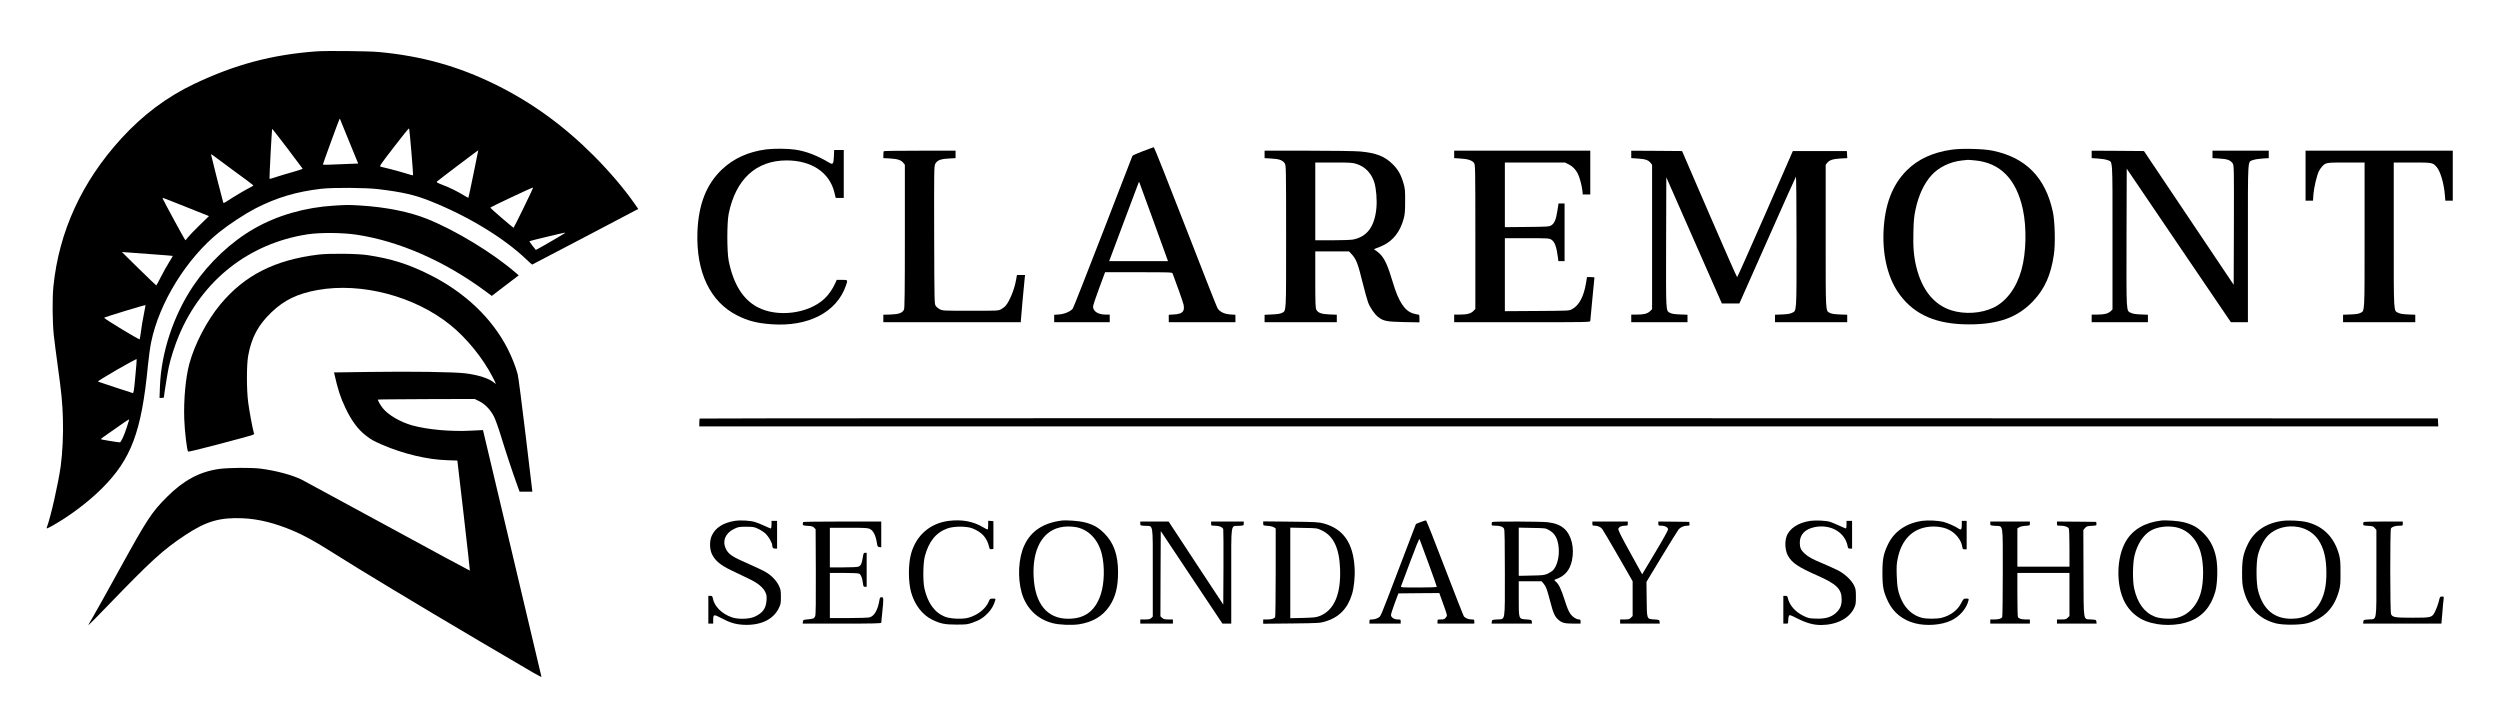 <?xml version="1.0" standalone="no"?>
<!DOCTYPE svg PUBLIC "-//W3C//DTD SVG 20010904//EN"
 "http://www.w3.org/TR/2001/REC-SVG-20010904/DTD/svg10.dtd">
<svg version="1.0" xmlns="http://www.w3.org/2000/svg"
 width="3600pt" height="1032pt" viewBox="0 0 3600 1032"
 preserveAspectRatio="xMidYMid meet">

<g transform="translate(0,1032) scale(0.1,-0.1)"
fill="#000000" stroke="none">
<path d="M4550 9580 c-638 -48 -1165 -189 -1751 -467 -396 -188 -741 -447
-1053 -788 -568 -622 -897 -1340 -977 -2130 -17 -170 -14 -510 5 -695 9 -85
35 -285 57 -445 55 -401 68 -528 75 -770 7 -223 -6 -489 -32 -679 -35 -252
-146 -739 -199 -878 -10 -27 0 -23 99 33 240 136 503 336 692 524 424 423 572
817 664 1770 11 116 32 266 46 334 115 570 513 1214 984 1590 141 113 369 262
515 338 308 158 591 243 955 285 173 19 639 16 820 -6 347 -42 526 -83 750
-173 541 -216 1054 -528 1376 -835 45 -43 84 -78 87 -78 3 0 326 169 719 376
392 207 735 387 761 400 l48 25 -57 82 c-147 210 -358 458 -578 679 -439 440
-893 769 -1418 1029 -540 266 -1067 413 -1683 470 -156 14 -757 20 -905 9z
m479 -1300 l129 -315 -181 -7 c-100 -4 -215 -8 -254 -10 -40 -2 -73 0 -73 4 0
10 229 638 238 652 4 7 7 7 9 0 2 -5 61 -151 132 -324z m895 -148 c16 -183 26
-335 24 -337 -2 -2 -52 11 -110 30 -59 18 -156 45 -215 60 -59 14 -121 29
-136 33 -28 7 -27 8 185 284 117 153 215 274 219 270 3 -4 18 -157 33 -340z
m-1783 48 c118 -155 215 -284 217 -289 1 -4 -60 -25 -135 -46 -76 -21 -183
-53 -238 -71 -54 -18 -101 -32 -103 -30 -6 7 32 725 38 721 3 -2 103 -130 221
-285z m2677 -365 c-38 -187 -71 -341 -73 -343 -2 -2 -33 15 -69 37 -93 57
-206 113 -309 151 -71 27 -85 36 -75 46 17 17 592 452 595 450 1 -1 -30 -154
-69 -341z m-3463 55 c160 -116 291 -215 293 -219 1 -4 -19 -17 -45 -30 -59
-28 -247 -140 -326 -193 -40 -27 -59 -35 -62 -26 -11 34 -175 678 -175 689 0
8 4 8 13 2 6 -6 143 -106 302 -223z m4185 -543 c-77 -158 -142 -287 -145 -287
-8 0 -335 282 -335 289 0 9 615 299 618 291 1 -3 -61 -135 -138 -293z m-4858
12 l327 -131 -137 -133 c-75 -73 -150 -151 -167 -174 -16 -22 -33 -41 -36 -41
-5 0 -309 559 -327 602 -2 4 0 8 5 8 4 0 155 -59 335 -131z m5443 -382 c-48
-32 -406 -239 -409 -236 -1 2 -24 30 -50 63 -25 32 -45 61 -42 63 5 5 483 120
506 122 10 1 8 -3 -5 -12z m-5935 -298 c162 -12 296 -22 298 -24 1 -1 -22 -42
-53 -91 -31 -49 -84 -144 -118 -211 -34 -68 -64 -123 -67 -123 -3 0 -115 108
-250 240 l-245 241 70 -5 c39 -3 203 -15 365 -27z m-120 -872 c-16 -76 -34
-184 -40 -240 -7 -56 -16 -107 -19 -113 -6 -10 -502 290 -512 310 -3 7 592
189 597 182 1 0 -11 -63 -26 -139z m-120 -871 c-20 -221 -25 -256 -39 -256 -5
0 -460 150 -500 165 -8 3 109 76 270 169 156 90 285 160 287 155 2 -4 -6 -110
-18 -233z m-90 -640 c0 -3 -15 -51 -34 -108 -42 -129 -84 -218 -102 -218 -23
0 -268 40 -272 45 -2 2 17 19 43 37 335 236 365 257 365 244z"/>
<path d="M16458 8143 c-81 -31 -149 -61 -151 -67 -3 -6 -193 -497 -422 -1091
-230 -594 -426 -1092 -436 -1107 -30 -42 -118 -80 -199 -86 l-70 -5 0 -53 0
-54 400 0 400 0 0 55 0 55 -62 0 c-106 1 -178 47 -178 115 0 16 39 135 87 263
l86 232 483 0 c450 0 482 -1 489 -17 56 -145 149 -410 158 -449 20 -98 -14
-135 -135 -142 l-78 -5 0 -53 0 -54 480 0 480 0 0 54 0 53 -74 5 c-87 6 -152
38 -184 90 -11 18 -219 547 -463 1176 -244 628 -448 1142 -454 1142 -5 -1 -76
-26 -157 -57z m140 -973 c101 -278 192 -529 202 -557 l19 -53 -423 0 -424 0
209 558 c115 306 212 564 215 572 6 13 7 13 12 0 3 -8 88 -242 190 -520z"/>
<path d="M11035 8169 c-261 -34 -474 -131 -643 -293 -222 -213 -334 -502 -349
-896 -21 -580 184 -1008 576 -1204 153 -77 282 -110 487 -125 531 -40 943 172
1075 556 29 84 30 83 -57 83 l-75 0 -21 -47 c-37 -84 -97 -170 -159 -227 -231
-214 -674 -270 -959 -120 -211 110 -350 334 -417 669 -26 129 -26 551 0 677
101 497 394 767 833 768 362 0 621 -174 690 -465 l18 -75 58 0 58 0 0 345 0
345 -69 0 -69 0 -4 -90 c-4 -108 -14 -124 -61 -96 -182 108 -336 167 -494 191
-106 16 -307 18 -418 4z"/>
<path d="M28106 8165 c-274 -39 -487 -137 -650 -300 -208 -209 -315 -491 -333
-875 -16 -367 69 -696 239 -921 215 -286 530 -420 988 -420 425 -1 703 99 926
334 167 176 257 375 300 671 23 153 15 478 -15 616 -107 496 -391 784 -871
881 -129 27 -445 34 -584 14z m335 -155 c364 -35 594 -270 688 -703 57 -263
49 -629 -20 -874 -71 -257 -218 -454 -403 -543 -177 -84 -414 -99 -606 -39
-249 79 -423 293 -504 621 -38 157 -49 286 -43 513 4 159 10 223 30 315 45
211 122 376 232 498 102 113 267 193 435 211 41 5 80 9 85 9 6 1 53 -3 106 -8z"/>
<path d="M12727 8143 c-4 -3 -7 -27 -7 -53 l0 -47 98 -5 c109 -7 158 -23 190
-63 l22 -28 0 -1031 c0 -799 -3 -1036 -13 -1055 -24 -48 -72 -65 -189 -70
l-108 -3 0 -54 0 -54 990 0 990 0 0 21 c0 21 45 516 55 607 l6 52 -58 0 -59 0
-12 -67 c-22 -132 -91 -304 -148 -372 -14 -18 -45 -42 -68 -54 -40 -22 -48
-22 -441 -22 -380 0 -402 1 -439 20 -22 11 -49 33 -60 48 -21 28 -21 36 -24
1020 -2 930 -1 994 15 1026 27 52 75 72 193 78 l100 6 0 53 0 54 -513 0 c-283
0 -517 -3 -520 -7z"/>
<path d="M18210 8096 l0 -53 99 -6 c113 -6 164 -25 192 -71 18 -30 19 -71 19
-1054 0 -1129 4 -1064 -63 -1099 -22 -11 -65 -18 -139 -21 l-108 -5 0 -53 0
-54 520 0 520 0 0 54 0 54 -102 4 c-117 4 -170 23 -193 69 -12 23 -15 98 -15
434 l0 405 243 0 243 0 30 -32 c75 -80 95 -131 168 -427 30 -119 64 -242 76
-274 30 -79 96 -175 148 -214 76 -57 122 -66 370 -71 l222 -4 0 56 c0 47 -3
56 -18 56 -10 0 -42 7 -72 16 -122 36 -210 170 -290 438 -78 262 -124 361
-200 430 -29 25 -56 46 -61 46 -20 0 -7 18 18 25 15 3 61 23 103 43 144 70
242 197 292 379 18 65 22 106 22 253 1 155 -2 184 -22 255 -37 129 -78 202
-157 280 -113 114 -242 164 -472 184 -66 6 -398 11 -745 11 l-628 0 0 -54z
m1322 -136 c125 -39 216 -133 258 -266 28 -93 41 -254 30 -372 -26 -268 -135
-413 -340 -452 -29 -5 -162 -10 -296 -10 l-244 0 0 560 0 560 264 0 c235 0
271 -2 328 -20z"/>
<path d="M20940 8096 l0 -53 93 -6 c105 -6 168 -27 194 -65 17 -26 18 -80 18
-1064 l0 -1037 -28 -29 c-36 -37 -92 -52 -196 -52 l-81 0 0 -55 0 -55 980 0
c927 0 980 1 980 18 0 9 14 152 30 317 16 165 30 303 30 308 0 4 -24 7 -54 7
l-53 0 -13 -77 c-32 -203 -100 -330 -204 -386 -40 -22 -50 -22 -503 -25 l-463
-3 0 526 0 525 318 0 c301 0 319 -1 350 -20 50 -30 76 -101 97 -262 l6 -48 45
0 44 0 0 415 0 415 -44 0 -43 0 -17 -107 c-19 -125 -43 -181 -88 -208 -31 -19
-55 -20 -350 -23 l-318 -3 0 465 0 466 433 0 433 0 52 -26 c56 -28 101 -73
132 -134 25 -48 57 -167 66 -242 l6 -58 54 0 54 0 0 315 0 315 -980 0 -980 0
0 -54z"/>
<path d="M23490 8097 l0 -54 93 -6 c106 -6 154 -22 185 -62 l22 -28 0 -1039 0
-1040 -28 -28 c-37 -36 -88 -50 -189 -50 l-83 0 0 -55 0 -55 405 0 405 0 0 54
0 54 -107 4 c-77 3 -117 9 -140 21 -67 35 -63 -22 -61 1015 l3 939 400 -909
400 -908 126 0 126 0 403 908 c221 499 406 911 411 917 5 5 9 -382 9 -934 0
-1051 4 -992 -68 -1027 -26 -13 -69 -19 -139 -22 l-103 -4 0 -54 0 -54 520 0
520 0 0 54 0 54 -107 4 c-77 3 -117 9 -140 21 -67 35 -63 -30 -63 1105 l0
1029 22 28 c32 40 81 56 191 63 l98 5 -3 51 -3 51 -389 0 -389 0 -397 -908
c-219 -500 -401 -908 -405 -908 -5 0 -185 408 -401 908 l-392 908 -366 3 -366
2 0 -53z"/>
<path d="M30120 8097 l0 -54 93 -6 c50 -3 111 -13 134 -22 79 -32 73 59 73
-1108 l0 -1043 -27 -26 c-37 -34 -90 -48 -190 -48 l-83 0 0 -55 0 -55 405 0
405 0 0 54 0 54 -102 4 c-71 3 -114 9 -140 22 -72 35 -68 -31 -66 1080 l3 997
750 -1106 750 -1105 123 0 122 0 0 1135 c0 1270 -6 1168 73 1200 23 9 84 19
135 22 l92 6 0 53 0 54 -405 0 -405 0 0 -54 0 -53 100 -6 c114 -6 164 -25 193
-74 16 -28 17 -85 15 -887 l-3 -857 -646 963 -646 963 -376 3 -377 2 0 -53z"/>
<path d="M33200 7790 l0 -360 54 0 53 0 6 88 c7 98 49 276 79 337 11 22 32 53
47 68 51 56 58 57 346 57 l265 0 0 -1045 c0 -1154 4 -1087 -63 -1122 -23 -12
-63 -18 -139 -21 l-108 -4 0 -54 0 -54 520 0 520 0 0 54 0 54 -102 4 c-71 3
-114 9 -140 22 -72 35 -68 -35 -68 1125 l0 1041 265 0 c293 0 297 -1 352 -64
54 -61 106 -237 119 -403 l7 -83 53 0 54 0 0 360 0 360 -1060 0 -1060 0 0
-360z"/>
<path d="M4810 7359 c-416 -25 -817 -140 -1150 -331 -332 -190 -647 -486 -873
-819 -287 -424 -466 -963 -484 -1456 l-6 -163 32 0 c17 0 31 3 31 8 0 26 54
362 71 440 27 124 88 315 145 449 334 798 1009 1329 1854 1459 175 27 497 25
700 -5 612 -91 1271 -379 1858 -813 l94 -69 116 89 c65 49 152 116 194 148
l78 59 -47 40 c-330 285 -866 610 -1273 773 -254 102 -589 169 -950 192 -179
11 -203 11 -390 -1z"/>
<path d="M4585 6654 c-630 -78 -1060 -296 -1410 -715 -193 -231 -372 -573
-449 -859 -53 -199 -82 -513 -73 -790 6 -177 39 -456 56 -473 5 -5 197 42 427
103 575 153 527 138 520 163 -19 66 -68 330 -82 442 -24 181 -24 534 -1 667
47 266 144 448 338 633 183 175 377 268 664 319 631 113 1400 -90 1913 -506
233 -188 467 -477 607 -749 51 -99 54 -111 23 -82 -67 61 -227 114 -418 137
-159 20 -773 29 -1385 20 l-505 -7 6 -26 c49 -219 87 -337 159 -487 85 -179
178 -306 289 -392 78 -62 114 -82 239 -136 303 -131 648 -214 933 -223 l150
-5 92 -791 c50 -435 90 -793 88 -794 -2 -2 -533 284 -1180 637 -647 352 -1204
654 -1238 671 -134 68 -374 132 -598 161 -131 16 -459 14 -595 -5 -280 -39
-512 -164 -750 -402 -222 -222 -285 -318 -688 -1050 -178 -324 -353 -636 -387
-693 -34 -57 -61 -105 -59 -107 2 -2 128 125 279 282 632 655 797 805 1115
1016 303 201 498 258 830 244 232 -10 469 -70 740 -186 153 -66 305 -150 547
-303 434 -274 1162 -713 2123 -1280 875 -516 897 -529 891 -510 -3 9 -193 811
-422 1782 -230 971 -418 1766 -419 1767 0 1 -75 -3 -165 -8 -293 -17 -641 15
-860 77 -172 50 -342 150 -420 249 -35 44 -74 114 -67 121 2 3 316 5 698 7
l694 2 67 -33 c81 -40 159 -120 210 -218 20 -38 66 -166 102 -284 66 -217 177
-552 236 -712 l32 -88 92 0 92 0 -97 813 c-53 446 -105 841 -114 877 -27 103
-83 246 -143 364 -227 447 -625 823 -1137 1076 -302 150 -544 225 -879 276
-148 23 -558 27 -711 8z"/>
<path d="M10077 4293 c-4 -3 -7 -30 -7 -60 l0 -53 12520 0 12521 0 -3 58 -3
57 -12511 3 c-6881 1 -12514 -1 -12517 -5z"/>
<path d="M10585 2820 c-172 -27 -285 -100 -336 -215 -34 -76 -32 -193 4 -267
46 -93 125 -159 284 -234 76 -36 188 -90 248 -119 125 -59 202 -122 235 -191
19 -38 22 -58 18 -117 -8 -119 -53 -182 -168 -236 -80 -37 -237 -42 -329 -11
-144 48 -255 158 -276 273 -6 33 -11 37 -36 37 l-29 0 0 -200 0 -200 35 0 35
0 0 53 c0 80 10 83 104 33 133 -72 216 -97 336 -103 240 -11 423 74 503 236
30 61 32 73 32 166 0 87 -3 107 -27 157 -35 75 -106 150 -188 198 -36 22 -143
73 -239 115 -251 109 -303 143 -342 230 -49 108 -2 217 118 277 64 31 73 33
178 33 103 0 114 -2 177 -32 36 -17 85 -50 108 -73 41 -41 90 -129 90 -162 0
-34 12 -48 41 -48 l29 0 0 200 0 200 -40 0 -40 0 0 -55 c0 -32 -4 -55 -11 -55
-5 0 -47 18 -92 39 -45 21 -107 46 -137 55 -69 20 -206 28 -285 16z"/>
<path d="M13659 2819 c-268 -35 -467 -209 -540 -474 -41 -152 -41 -398 0 -550
50 -182 162 -329 304 -398 119 -59 182 -71 352 -71 138 0 157 2 230 28 99 34
158 71 224 141 49 52 82 110 101 176 8 29 8 29 -33 29 -40 0 -43 -2 -61 -46
-41 -99 -156 -191 -290 -229 -82 -24 -259 -17 -336 13 -150 59 -250 196 -298
407 -24 109 -21 367 7 469 57 212 163 341 328 398 95 32 271 32 354 0 142 -56
214 -138 244 -275 5 -24 10 -28 33 -25 l27 3 0 200 0 200 -37 3 -38 3 0 -60
c0 -33 -3 -62 -8 -65 -4 -2 -36 13 -70 34 -139 83 -304 113 -493 89z"/>
<path d="M15290 2824 c-266 -33 -446 -152 -541 -360 -83 -181 -98 -457 -38
-675 63 -226 226 -387 449 -443 91 -24 269 -31 370 -17 202 30 348 116 447
264 86 128 123 275 123 487 0 251 -62 424 -199 561 -85 85 -160 127 -287 159
-75 19 -254 32 -324 24z m206 -95 c178 -33 316 -176 369 -383 45 -179 39 -427
-15 -588 -79 -237 -229 -348 -468 -348 -304 0 -480 216 -498 610 -18 382 121
643 374 704 71 18 160 19 238 5z"/>
<path d="M20457 2802 l-67 -27 -29 -75 c-16 -41 -119 -311 -229 -600 -272
-713 -246 -653 -291 -678 -22 -13 -56 -22 -80 -22 -39 0 -41 -2 -41 -30 l0
-30 225 0 225 0 0 30 c0 29 -2 30 -44 30 -51 0 -96 30 -96 64 0 13 24 88 53
167 l54 144 294 3 295 2 51 -142 c69 -193 67 -181 42 -211 -17 -23 -28 -27
-70 -27 -48 0 -49 -1 -49 -30 l0 -30 265 0 265 0 0 30 c0 28 -2 30 -40 30 -43
0 -88 18 -110 44 -7 9 -130 323 -274 698 -143 375 -265 683 -271 684 -5 1 -40
-9 -78 -24z m112 -590 c67 -183 121 -337 121 -342 0 -6 -99 -10 -261 -10 -245
0 -261 1 -254 18 4 9 63 169 133 355 78 211 128 333 133 325 4 -8 62 -164 128
-346z"/>
<path d="M26072 2820 c-177 -25 -308 -111 -347 -229 -27 -81 -18 -200 20 -270
58 -106 145 -165 428 -290 274 -121 347 -193 347 -342 0 -90 -23 -142 -87
-199 -68 -60 -154 -83 -287 -78 -95 3 -109 6 -179 41 -116 57 -200 153 -222
255 -6 27 -11 32 -36 32 l-29 0 0 -200 0 -200 35 0 c35 0 35 0 35 46 0 25 5
54 10 65 10 18 17 16 122 -37 133 -67 232 -94 342 -94 219 1 402 93 473 239
25 51 28 66 28 166 0 100 -3 115 -27 166 -39 78 -135 167 -233 217 -44 22
-141 65 -215 97 -156 65 -207 93 -262 143 -55 49 -71 86 -71 157 0 116 74 195
211 224 230 48 440 -72 478 -274 5 -30 10 -35 35 -35 l29 0 0 200 0 200 -40 0
-40 0 0 -55 c0 -30 -4 -55 -9 -55 -4 0 -46 18 -92 39 -46 21 -105 46 -131 55
-58 19 -203 27 -286 16z"/>
<path d="M27682 2820 c-228 -32 -401 -149 -491 -331 -69 -141 -84 -216 -84
-419 0 -203 15 -278 85 -420 74 -152 209 -260 383 -305 163 -43 381 -27 520
39 124 58 224 173 251 289 6 26 5 27 -32 27 -38 0 -40 -2 -73 -65 -52 -102
-152 -177 -276 -210 -73 -19 -223 -19 -291 -1 -126 33 -228 122 -288 249 -52
111 -67 183 -73 357 -4 130 -2 171 15 252 54 260 205 418 430 450 101 15 218
1 297 -36 103 -47 185 -148 201 -245 6 -37 9 -41 35 -41 l29 0 0 205 0 205
-35 0 -35 0 0 -52 c0 -75 -10 -86 -48 -59 -46 32 -150 78 -216 96 -76 19 -222
26 -304 15z"/>
<path d="M31120 2824 c-234 -29 -404 -127 -504 -293 -140 -230 -149 -636 -20
-882 68 -129 180 -228 314 -277 187 -69 438 -68 621 1 185 70 308 212 369 427
33 115 39 361 12 493 -31 147 -86 253 -181 348 -86 86 -160 127 -285 159 -76
19 -255 32 -326 24z m206 -95 c178 -33 316 -176 369 -384 40 -157 40 -390 0
-547 -53 -201 -190 -345 -363 -378 -88 -18 -233 -8 -302 20 -152 60 -249 193
-298 405 -25 111 -22 365 6 479 41 163 124 291 231 354 93 54 231 74 357 51z"/>
<path d="M32865 2819 c-232 -31 -403 -146 -494 -330 -67 -137 -84 -216 -85
-409 0 -140 3 -179 22 -255 64 -255 225 -421 467 -482 110 -27 355 -24 460 5
234 67 379 218 447 467 19 69 22 106 21 260 0 153 -3 192 -21 259 -68 247
-225 407 -457 466 -89 23 -265 32 -360 19z m235 -89 c119 -23 221 -90 286
-187 79 -119 113 -262 114 -473 0 -165 -23 -288 -74 -394 -86 -179 -228 -266
-431 -266 -246 0 -404 131 -477 397 -30 108 -32 398 -5 516 25 105 87 226 147
287 107 106 274 152 440 120z"/>
<path d="M11567 2803 c-4 -3 -7 -16 -7 -29 0 -20 6 -22 70 -26 56 -3 75 -8 93
-26 l22 -23 3 -612 c2 -433 -1 -620 -9 -639 -14 -34 -29 -40 -109 -47 -62 -6
-65 -7 -68 -33 l-3 -28 565 0 c446 0 566 3 566 13 0 6 7 75 15 152 21 203 20
215 -10 215 -20 0 -25 -6 -30 -37 -24 -145 -74 -234 -143 -253 -21 -5 -154
-10 -304 -10 l-268 0 0 325 0 325 201 0 c124 0 208 -4 221 -11 26 -14 44 -60
53 -131 7 -52 10 -58 31 -58 l24 0 0 245 0 245 -23 0 c-20 0 -24 -7 -34 -74
-14 -84 -26 -110 -60 -125 -15 -7 -101 -11 -218 -11 l-195 0 0 285 0 285 273
0 c247 0 276 -2 307 -19 45 -24 78 -88 94 -182 11 -69 14 -74 39 -77 l27 -3 0
185 0 186 -558 0 c-307 0 -562 -3 -565 -7z"/>
<path d="M16420 2781 c0 -29 0 -29 69 -33 122 -7 111 61 111 -674 l0 -633 -22
-21 c-17 -16 -35 -20 -90 -20 l-68 0 0 -30 0 -30 235 0 235 0 0 30 0 30 -64 0
c-53 0 -70 4 -91 22 l-25 23 2 614 3 614 444 -667 444 -666 64 0 63 0 0 683
c0 793 -11 718 111 725 69 4 69 4 69 33 l0 29 -235 0 -235 0 0 -30 c0 -29 1
-30 50 -30 65 0 118 -22 125 -52 3 -13 4 -262 3 -553 l-3 -531 -394 598 -393
598 -204 0 -204 0 0 -29z"/>
<path d="M18190 2782 c0 -29 1 -30 64 -34 37 -2 74 -11 90 -21 l26 -17 0 -633
c0 -347 -4 -637 -8 -643 -15 -23 -52 -34 -111 -34 l-61 0 0 -31 0 -31 408 4
c387 4 411 6 482 27 201 60 324 185 388 392 30 97 46 256 38 384 -20 356 -163
560 -445 637 -70 19 -109 22 -473 26 l-398 4 0 -30z m842 -99 c170 -80 254
-255 265 -554 14 -367 -86 -599 -295 -680 -49 -19 -82 -23 -239 -27 l-183 -4
0 652 0 652 193 -4 c192 -3 192 -3 259 -35z"/>
<path d="M21487 2803 c-4 -3 -7 -17 -7 -30 0 -21 4 -23 54 -23 69 0 111 -15
125 -46 8 -18 11 -201 11 -638 0 -719 10 -658 -112 -666 -71 -5 -73 -6 -76
-32 l-3 -28 291 0 291 0 -3 28 c-3 26 -5 27 -76 32 -115 8 -112 -1 -112 301
l0 249 164 0 164 0 28 -32 c37 -45 49 -76 95 -252 46 -177 66 -222 119 -270
50 -45 92 -56 218 -56 l102 0 0 30 c0 24 -4 30 -21 30 -39 0 -91 33 -125 79
-23 32 -49 91 -80 191 -54 168 -84 232 -127 271 -28 26 -29 29 -11 35 136 46
209 130 240 273 38 181 -7 367 -112 459 -57 51 -127 78 -236 92 -90 11 -790
14 -801 3z m820 -117 c84 -46 126 -123 138 -253 13 -129 -25 -272 -87 -330
-13 -12 -46 -32 -73 -45 -45 -20 -70 -23 -232 -26 l-183 -4 0 347 0 347 193
-4 c190 -3 193 -3 244 -32z"/>
<path d="M22930 2780 c0 -28 3 -30 35 -30 40 0 82 -18 106 -46 9 -11 112 -184
228 -386 l211 -368 0 -250 0 -251 -25 -24 c-21 -22 -33 -25 -90 -25 l-65 0 0
-30 0 -30 286 0 285 0 -3 28 c-3 26 -5 27 -75 32 -112 8 -107 -5 -111 291 l-3
250 222 367 c122 202 232 378 243 391 27 30 76 51 121 51 34 0 36 2 33 28 l-3
27 -222 3 -223 2 0 -30 c0 -28 2 -30 40 -30 56 0 100 -24 100 -54 0 -14 -83
-163 -187 -335 l-186 -311 -174 315 c-131 236 -173 322 -169 339 7 28 45 46
96 46 38 0 40 2 40 30 l0 30 -255 0 -255 0 0 -30z"/>
<path d="M28660 2781 c0 -28 1 -28 70 -33 121 -9 110 59 110 -672 0 -347 -4
-636 -8 -642 -15 -23 -52 -34 -111 -34 l-61 0 0 -30 0 -30 285 0 285 0 0 30 0
30 -61 0 c-59 0 -96 11 -111 34 -4 6 -8 152 -8 324 l0 312 375 0 375 0 0 -310
0 -311 -25 -24 c-21 -22 -33 -25 -90 -25 l-65 0 0 -30 0 -30 286 0 285 0 -3
28 c-3 26 -5 27 -75 32 -118 8 -108 -57 -111 665 l-2 623 24 28 c21 25 32 29
95 32 71 4 72 5 69 31 l-3 26 -282 3 -283 2 0 -30 c0 -29 1 -30 49 -30 59 0
108 -16 121 -40 6 -11 10 -130 10 -284 l0 -266 -375 0 -375 0 0 275 0 275 26
17 c16 10 53 19 90 21 63 4 64 5 64 33 l0 29 -285 0 -285 0 0 -29z"/>
<path d="M34037 2803 c-4 -3 -7 -16 -7 -29 0 -20 6 -22 71 -26 63 -3 74 -7 95
-31 l24 -28 0 -618 c0 -724 10 -663 -112 -671 -71 -5 -73 -6 -76 -32 l-3 -28
563 0 564 0 13 147 c6 82 14 169 18 196 6 47 5 47 -23 47 -28 0 -30 -4 -46
-73 -10 -39 -32 -100 -49 -135 -47 -96 -49 -97 -329 -97 -254 0 -288 6 -309
51 -14 32 -16 1206 -1 1234 13 24 62 40 121 40 48 0 49 1 49 30 l0 30 -278 0
c-153 0 -282 -3 -285 -7z"/>
</g>
</svg>
